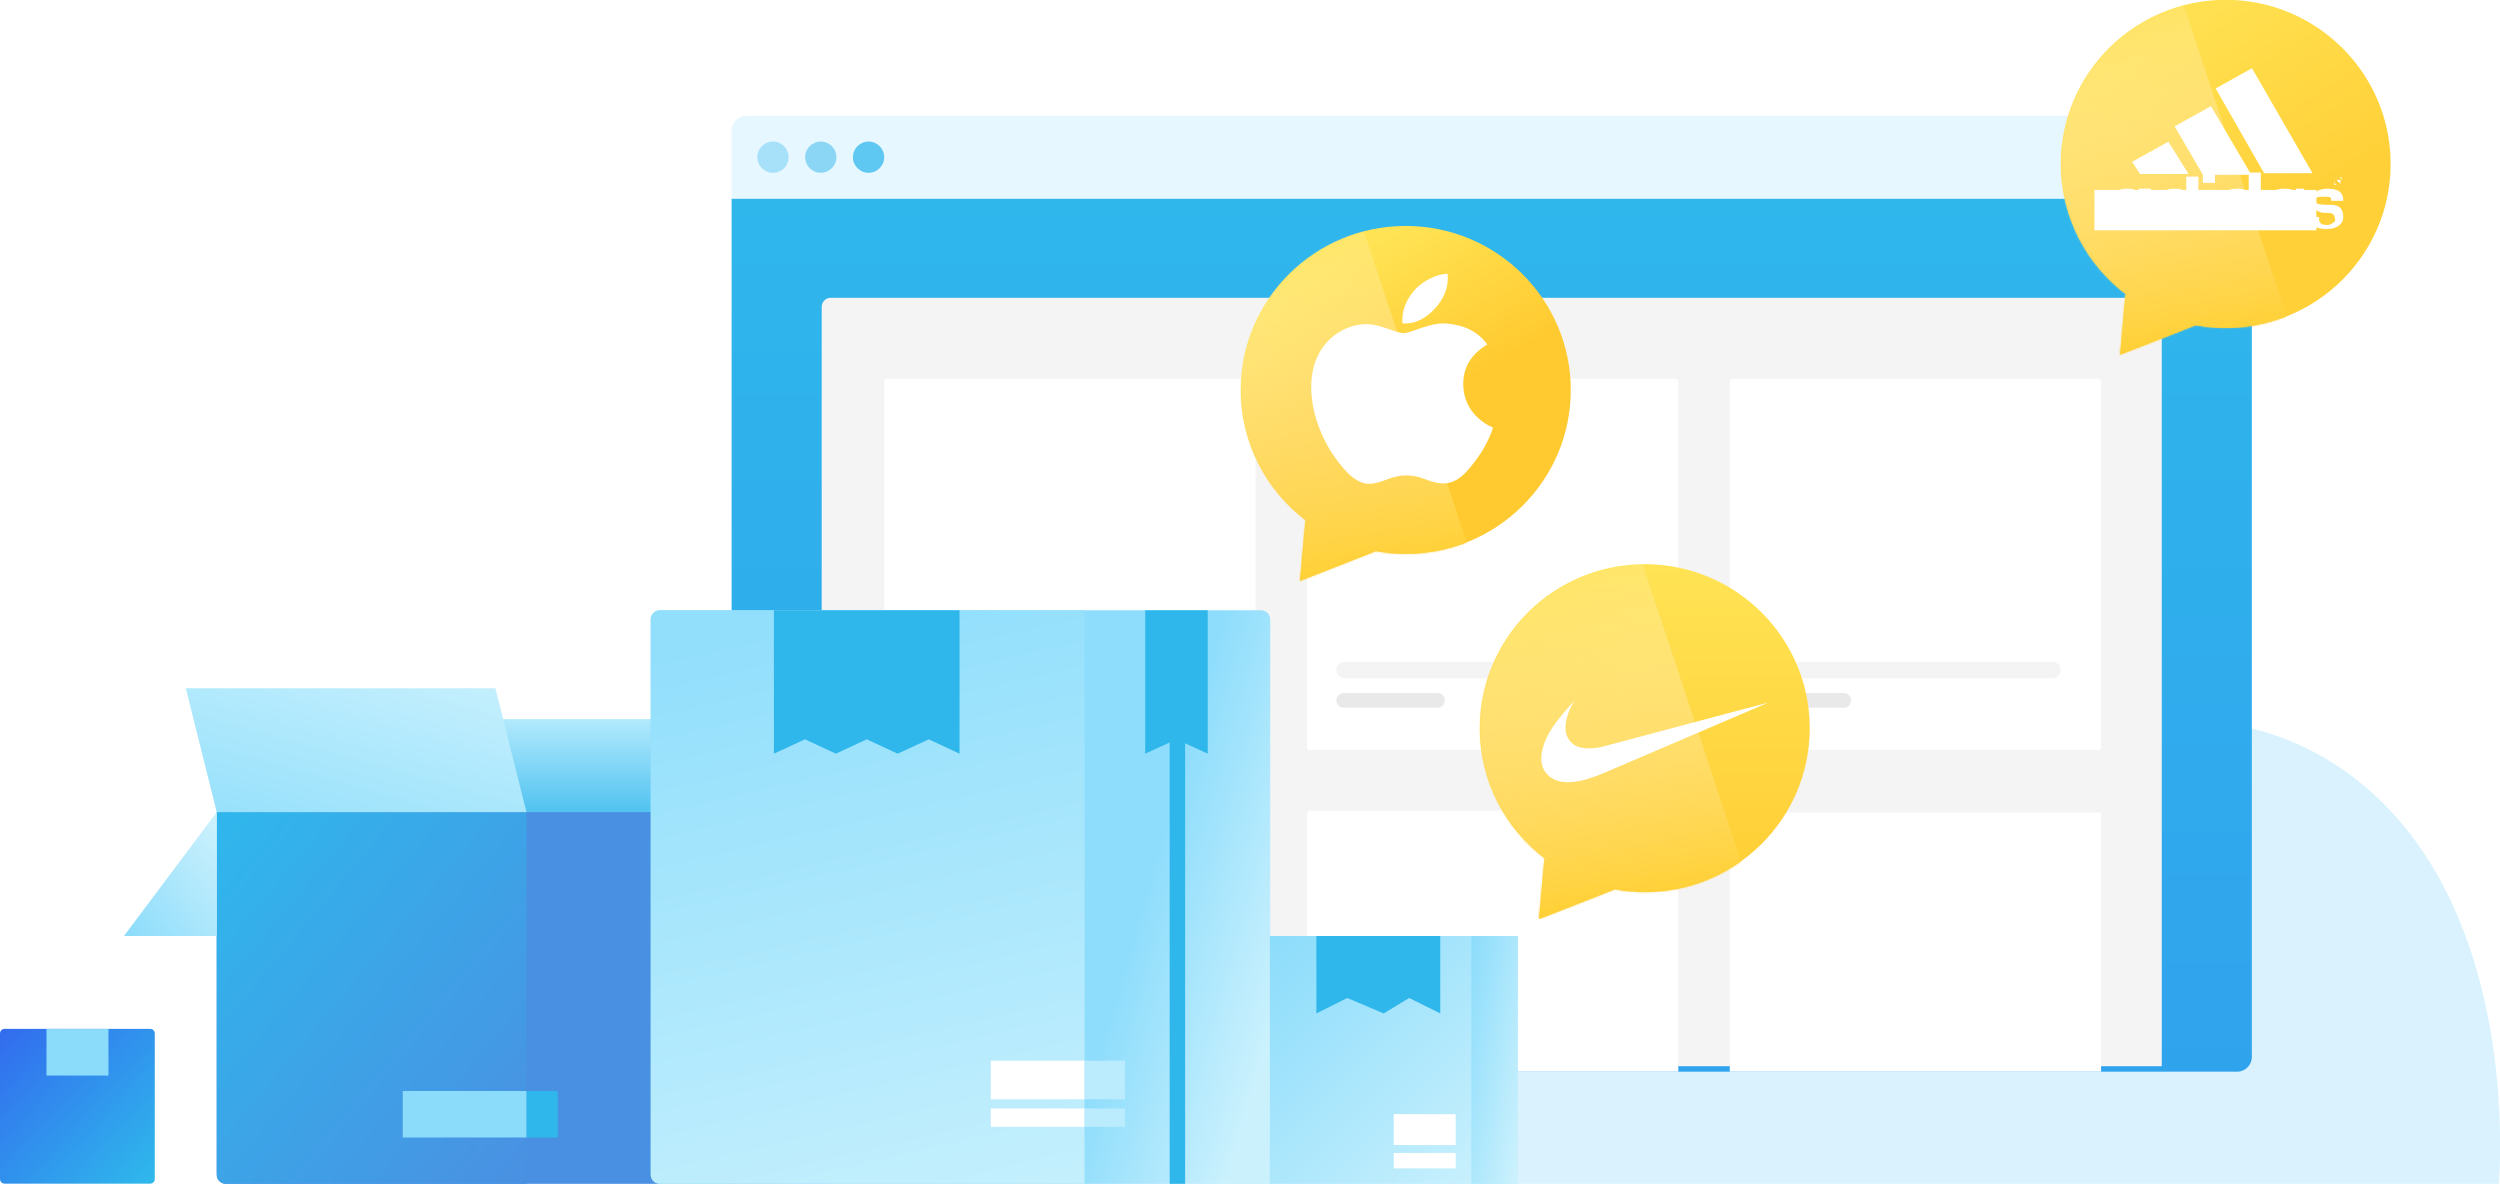 <?xml version="1.0" encoding="utf-8"?>
<!-- Generator: Adobe Illustrator 24.0.3, SVG Export Plug-In . SVG Version: 6.00 Build 0)  -->
<svg version="1.1" id="Layer_1" xmlns="http://www.w3.org/2000/svg" xmlns:xlink="http://www.w3.org/1999/xlink" x="0px" y="0px"
	 viewBox="0 0 1360 644" style="enable-background:new 0 0 1360 644;" xml:space="preserve">
<style type="text/css">
	.st0{fill-rule:evenodd;clip-rule:evenodd;fill:#D9F2FD;}
	.st1{fill:url(#SVGID_1_);}
	.st2{fill:#E6F7FF;}
	.st3{fill:#F4F4F4;}
	.st4{fill:#FFFFFF;}
	.st5{fill:#E9E9E9;}
	.st6{fill-rule:evenodd;clip-rule:evenodd;fill:url(#SVGID_2_);}
	.st7{fill-rule:evenodd;clip-rule:evenodd;fill:url(#SVGID_3_);filter:url(#Adobe_OpacityMaskFilter);}
	.st8{mask:url(#mask0_1_);}
	.st9{fill:url(#SVGID_4_);}
	.st10{fill:none;filter:url(#Adobe_OpacityMaskFilter_1_);}
	.st11{mask:url(#mask1_1_);}
	.st12{fill-rule:evenodd;clip-rule:evenodd;fill:url(#SVGID_5_);}
	.st13{fill-rule:evenodd;clip-rule:evenodd;fill:url(#SVGID_6_);filter:url(#Adobe_OpacityMaskFilter_2_);}
	.st14{mask:url(#mask2_1_);}
	.st15{fill:url(#SVGID_7_);}
	.st16{fill:none;filter:url(#Adobe_OpacityMaskFilter_3_);}
	.st17{mask:url(#mask3_1_);}
	.st18{fill-rule:evenodd;clip-rule:evenodd;fill:#FFFFFF;}
	.st19{fill-rule:evenodd;clip-rule:evenodd;fill:url(#SVGID_8_);}
	.st20{fill-rule:evenodd;clip-rule:evenodd;fill:url(#SVGID_9_);filter:url(#Adobe_OpacityMaskFilter_4_);}
	.st21{mask:url(#mask4_1_);}
	.st22{fill:url(#SVGID_10_);}
	.st23{fill:none;filter:url(#Adobe_OpacityMaskFilter_5_);}
	.st24{display:none;mask:url(#mask5_1_);}
	.st25{fill:#30B7ED;fill-opacity:0.35;}
	.st26{fill:#30B7ED;fill-opacity:0.5;}
	.st27{fill:#30B7ED;fill-opacity:0.75;}
	.st28{fill:url(#SVGID_11_);}
	.st29{fill:#4A90E2;}
	.st30{fill:url(#SVGID_12_);}
	.st31{fill:url(#SVGID_13_);}
	.st32{fill:url(#SVGID_14_);}
	.st33{fill:#8BDCFB;}
	.st34{fill:#2FB7EC;}
	.st35{fill:url(#SVGID_15_);}
	.st36{fill:url(#SVGID_16_);}
	.st37{fill:url(#SVGID_17_);}
	.st38{fill:#BAECFD;}
	.st39{fill:url(#SVGID_18_);}
	.st40{fill:url(#SVGID_19_);}
	.st41{fill:#FFFFFF;stroke:#FFFFFF;stroke-width:5.5;stroke-miterlimit:87.819;}
</style>
<path class="st0" d="M253.9,644c0,0-25-215.3,188.3-175.6C655.4,508,616.5,426,761.5,369.5c60-23.4,113.8-16.5,140.8-11.8
	c98.8,17.2,106.1,75.3,179.5,70.5c59.9-4,72.9-43.8,132.5-34c12.2,2,55.2,9.9,92,53.5c60.4,71.7,54.1,181.2,53.1,196.3H253.9z"/>
<linearGradient id="SVGID_1_" gradientUnits="userSpaceOnUse" x1="811.5" y1="538" x2="811.5" y2="63" gradientTransform="matrix(1 0 0 -1 0 646)">
	<stop  offset="0" style="stop-color:#2FB7EC"/>
	<stop  offset="1" style="stop-color:#30A3ED"/>
</linearGradient>
<path class="st1" d="M398,108h827v467c0,4.4-3.6,8-8,8H406c-4.4,0-8-3.6-8-8V108z"/>
<path class="st2" d="M398,108h827V71c0-4.4-3.6-8-8-8H406c-4.4,0-8,3.6-8,8V108z"/>
<path class="st3" d="M447,167c0-2.8,2.2-5,5-5h719c2.8,0,5,2.2,5,5v413H447V167z"/>
<path class="st4" d="M482.5,206h199c0.8,0,1.5,0.7,1.5,1.5v216c0,0.8-0.7,1.5-1.5,1.5h-199c-0.8,0-1.5-0.7-1.5-1.5v-216
	C481,206.7,481.7,206,482.5,206z"/>
<path class="st4" d="M712.5,206h199c0.8,0,1.5,0.7,1.5,1.5v199c0,0.8-0.7,1.5-1.5,1.5h-199c-0.8,0-1.5-0.7-1.5-1.5v-199
	C711,206.7,711.7,206,712.5,206z"/>
<path class="st4" d="M942.5,206h199c0.8,0,1.5,0.7,1.5,1.5v199c0,0.8-0.7,1.5-1.5,1.5h-199c-0.8,0-1.5-0.7-1.5-1.5v-199
	C941,206.7,941.7,206,942.5,206z"/>
<path class="st4" d="M711,442.5c0-0.8,0.7-1.5,1.5-1.5h199c0.8,0,1.5,0.7,1.5,1.5V583H711V442.5z"/>
<path class="st4" d="M941,443.5c0-0.8,0.7-1.5,1.5-1.5h199c0.8,0,1.5,0.7,1.5,1.5V583H941V443.5z"/>
<path class="st3" d="M731.5,360h137c2.5,0,4.5,2,4.5,4.5l0,0c0,2.5-2,4.5-4.5,4.5h-137c-2.5,0-4.5-2-4.5-4.5l0,0
	C727,362,729,360,731.5,360z"/>
<path class="st5" d="M731,377h51c2.2,0,4,1.8,4,4l0,0c0,2.2-1.8,4-4,4h-51c-2.2,0-4-1.8-4-4l0,0C727,378.8,728.8,377,731,377z"/>
<path class="st3" d="M979.5,360h137c2.5,0,4.5,2,4.5,4.5l0,0c0,2.5-2,4.5-4.5,4.5h-137c-2.5,0-4.5-2-4.5-4.5l0,0
	C975,362,977,360,979.5,360z"/>
<path class="st5" d="M979,377h24c2.2,0,4,1.8,4,4l0,0c0,2.2-1.8,4-4,4h-24c-2.2,0-4-1.8-4-4l0,0C975,378.8,976.8,377,979,377z"/>
<linearGradient id="SVGID_2_" gradientUnits="userSpaceOnUse" x1="1164.245" y1="616.509" x2="1254.545" y2="474.113" gradientTransform="matrix(1 0 0 -1 0 646)">
	<stop  offset="0" style="stop-color:#FFE050"/>
	<stop  offset="0.695" style="stop-color:#FFD038"/>
</linearGradient>
<path class="st6" d="M1300.5,89.2c0,49.2-40.2,89.2-89.7,89.2c-5.6,0-11-0.5-16.3-1.5l-41.2,16.1l2.9-32.7l1,0.3
	c-21.9-16.3-36.1-42.2-36.1-71.5c0-49.2,40.2-89.2,89.8-89.2C1260.3,0,1300.5,39.9,1300.5,89.2z"/>
<defs>
	<filter id="Adobe_OpacityMaskFilter" filterUnits="userSpaceOnUse" x="1066.9" y="-24.7" width="185.3" height="221.8">
		<feColorMatrix  type="matrix" values="1 0 0 0 0  0 1 0 0 0  0 0 1 0 0  0 0 0 1 0"/>
	</filter>
</defs>
<mask maskUnits="userSpaceOnUse" x="1066.9" y="-24.7" width="185.3" height="221.8" id="mask0_1_">
	
		<linearGradient id="SVGID_3_" gradientUnits="userSpaceOnUse" x1="1167.542" y1="621.714" x2="1281.702" y2="419.299" gradientTransform="matrix(1 0 0 -1 0 646)">
		<stop  offset="0" style="stop-color:#FFE354"/>
		<stop  offset="0.385" style="stop-color:#FFCA30"/>
	</linearGradient>
	<path class="st7" d="M1300.5,89.2c0,49.2-40.2,89.2-89.7,89.2c-5.6,0-11-0.5-16.3-1.5l-41.2,16.1l2.9-32.7l1,0.3
		c-21.9-16.3-36.1-42.2-36.1-71.5c0-49.2,40.2-89.2,89.8-89.2C1260.3,0,1300.5,39.9,1300.5,89.2z"/>
</mask>
<g class="st8">
	
		<linearGradient id="SVGID_4_" gradientUnits="userSpaceOnUse" x1="1121.255" y1="663.895" x2="1158.035" y2="457.362" gradientTransform="matrix(1 0 0 -1 0 646)">
		<stop  offset="0" style="stop-color:#FFFFFF;stop-opacity:0"/>
		<stop  offset="1" style="stop-color:#FFD139"/>
	</linearGradient>
	<path class="st9" d="M1252.2,197.1L1180.4-20l-113.6-4.7v221.8H1252.2z"/>
</g>
<defs>
	<filter id="Adobe_OpacityMaskFilter_1_" filterUnits="userSpaceOnUse" x="1113.7" y="19.5" width="189.7" height="140.2">
		<feColorMatrix  type="matrix" values="1 0 0 0 0  0 1 0 0 0  0 0 1 0 0  0 0 0 1 0"/>
	</filter>
</defs>
<mask maskUnits="userSpaceOnUse" x="1113.7" y="19.5" width="189.7" height="140.2" id="mask1_1_">
	<rect x="1142.5" y="36" class="st10" width="136.1" height="90.7"/>
</mask>
<g class="st11">
	<rect x="1113.7" y="19.5" class="st4" width="189.7" height="140.2"/>
</g>
<linearGradient id="SVGID_5_" gradientUnits="userSpaceOnUse" x1="721.544" y1="498.714" x2="835.697" y2="296.299" gradientTransform="matrix(1 0 0 -1 0 646)">
	<stop  offset="0" style="stop-color:#FFE354"/>
	<stop  offset="0.385" style="stop-color:#FFCA30"/>
</linearGradient>
<path class="st12" d="M854.5,212.2c0,49.2-40.2,89.1-89.7,89.1c-5.6,0-11-0.5-16.3-1.5L707.2,316l2.9-32.7l1,0.3
	c-21.9-16.3-36.1-42.2-36.1-71.5c0-49.2,40.2-89.2,89.8-89.2C814.3,123,854.5,162.9,854.5,212.2z"/>
<defs>
	<filter id="Adobe_OpacityMaskFilter_2_" filterUnits="userSpaceOnUse" x="620.9" y="98.3" width="185.3" height="221.8">
		<feColorMatrix  type="matrix" values="1 0 0 0 0  0 1 0 0 0  0 0 1 0 0  0 0 0 1 0"/>
	</filter>
</defs>
<mask maskUnits="userSpaceOnUse" x="620.9" y="98.3" width="185.3" height="221.8" id="mask2_1_">
	
		<linearGradient id="SVGID_6_" gradientUnits="userSpaceOnUse" x1="721.544" y1="498.714" x2="835.697" y2="296.299" gradientTransform="matrix(1 0 0 -1 0 646)">
		<stop  offset="0" style="stop-color:#FFE354"/>
		<stop  offset="0.385" style="stop-color:#FFCA30"/>
	</linearGradient>
	<path class="st13" d="M854.5,212.2c0,49.2-40.2,89.1-89.7,89.1c-5.6,0-11-0.5-16.3-1.5L707.2,316l2.9-32.7l1,0.3
		c-21.9-16.3-36.1-42.2-36.1-71.5c0-49.2,40.2-89.2,89.8-89.2C814.3,123,854.5,162.9,854.5,212.2z"/>
</mask>
<g class="st14">
	
		<linearGradient id="SVGID_7_" gradientUnits="userSpaceOnUse" x1="675.255" y1="540.896" x2="712.031" y2="334.363" gradientTransform="matrix(1 0 0 -1 0 646)">
		<stop  offset="0" style="stop-color:#FFFFFF;stop-opacity:0"/>
		<stop  offset="1" style="stop-color:#FFD139"/>
	</linearGradient>
	<path class="st15" d="M806.2,320.1L734.4,103l-113.6-4.7v221.8H806.2z"/>
</g>
<defs>
	<filter id="Adobe_OpacityMaskFilter_3_" filterUnits="userSpaceOnUse" x="682.5" y="109.7" width="201.4" height="166.1">
		<feColorMatrix  type="matrix" values="1 0 0 0 0  0 1 0 0 0  0 0 1 0 0  0 0 0 1 0"/>
	</filter>
</defs>
<mask maskUnits="userSpaceOnUse" x="682.5" y="109.7" width="201.4" height="166.1" id="mask3_1_">
	
		<rect x="711.3" y="150.3" transform="matrix(1 -5.843242e-03 5.843242e-03 1 -1.211 4.453)" class="st16" width="100.1" height="118.3"/>
</mask>
<g class="st17">
	<path class="st18" d="M690.6,238.6l-8.1,37.1l201.4-1.2l-8.6-37l-0.7-127.9c0,0-171.9,1.3-184.7,1.1"/>
</g>
<linearGradient id="SVGID_8_" gradientUnits="userSpaceOnUse" x1="894.745" y1="339" x2="894.745" y2="146" gradientTransform="matrix(1 0 0 -1 0 646)">
	<stop  offset="0" style="stop-color:#FFE354"/>
	<stop  offset="1" style="stop-color:#FFCB31"/>
</linearGradient>
<path class="st19" d="M984.5,396.2c0,49.2-40.2,89.1-89.7,89.1c-5.6,0-11-0.5-16.3-1.5L837.2,500l2.9-32.7l1,0.3
	c-21.9-16.3-36.1-42.2-36.1-71.5c0-49.2,40.2-89.2,89.8-89.2C944.3,307,984.5,346.9,984.5,396.2z"/>
<defs>
	<filter id="Adobe_OpacityMaskFilter_4_" filterUnits="userSpaceOnUse" x="772" y="278" width="185.4" height="221.8">
		<feColorMatrix  type="matrix" values="1 0 0 0 0  0 1 0 0 0  0 0 1 0 0  0 0 0 1 0"/>
	</filter>
</defs>
<mask maskUnits="userSpaceOnUse" x="772" y="278" width="185.4" height="221.8" id="mask4_1_">
	
		<linearGradient id="SVGID_9_" gradientUnits="userSpaceOnUse" x1="851.544" y1="314.714" x2="965.697" y2="112.299" gradientTransform="matrix(1 0 0 -1 0 646)">
		<stop  offset="0" style="stop-color:#FFE354"/>
		<stop  offset="0.544" style="stop-color:#FFCB31"/>
	</linearGradient>
	<path class="st20" d="M984.5,396.2c0,49.2-40.2,89.1-89.7,89.1c-5.6,0-11-0.5-16.3-1.5L837.2,500l2.9-32.7l1,0.3
		c-21.9-16.3-36.1-42.2-36.1-71.5c0-49.2,40.2-89.2,89.8-89.2C944.3,307,984.5,346.9,984.5,396.2z"/>
</mask>
<g class="st21">
	
		<linearGradient id="SVGID_10_" gradientUnits="userSpaceOnUse" x1="826.389" y1="361.183" x2="863.165" y2="154.649" gradientTransform="matrix(1 0 0 -1 0 646)">
		<stop  offset="0" style="stop-color:#FFFFFF;stop-opacity:0"/>
		<stop  offset="1" style="stop-color:#FFD139"/>
	</linearGradient>
	<path class="st22" d="M957.4,499.8l-71.8-217.1L772,278v221.8H957.4z"/>
</g>
<defs>
	<filter id="Adobe_OpacityMaskFilter_5_" filterUnits="userSpaceOnUse" x="823.3" y="329.1" width="169.2" height="128.5">
		<feColorMatrix  type="matrix" values="1 0 0 0 0  0 1 0 0 0  0 0 1 0 0  0 0 0 1 0"/>
	</filter>
</defs>
<mask maskUnits="userSpaceOnUse" x="823.3" y="329.1" width="169.2" height="128.5" id="mask5_1_">
	<rect x="830" y="359" class="st23" width="143.5" height="75.7"/>
</mask>
<g class="st24">
	<rect x="828" y="329.1" class="st4" width="153.4" height="109.6"/>
	<rect x="824" y="343.1" width="153.4" height="109.6"/>
	<rect x="823.3" y="336.3" class="st4" width="169.2" height="121.2"/>
</g>
<circle class="st25" cx="420.5" cy="85.5" r="8.5"/>
<circle class="st26" cx="446.5" cy="85.5" r="8.5"/>
<circle class="st27" cx="472.5" cy="85.5" r="8.5"/>
<linearGradient id="SVGID_11_" gradientUnits="userSpaceOnUse" x1="311.725" y1="187.35" x2="311.725" y2="254.75" gradientTransform="matrix(1 0 0 -1 0 646)">
	<stop  offset="0" style="stop-color:#31B5EC"/>
	<stop  offset="1" style="stop-color:#B2EAFD"/>
</linearGradient>
<path class="st28" d="M387.5,458.6H219.1l16.8-67.4h168.5L387.5,458.6z"/>
<path class="st29" d="M117.9,441.8h332c2.8,0,5,2.2,5,5V639c0,2.8-2.2,5-5,5h-327c-2.8,0-5-2.2-5-5V441.8z"/>
<linearGradient id="SVGID_12_" gradientUnits="userSpaceOnUse" x1="103.411" y1="186.753" x2="302.296" y2="21.015" gradientTransform="matrix(1 0 0 -1 0 646)">
	<stop  offset="0" style="stop-color:#2FB7EC"/>
	<stop  offset="1" style="stop-color:#4A90E2"/>
</linearGradient>
<path class="st30" d="M117.9,441.8h168.5V644H122.9c-2.8,0-5-2.2-5-5V441.8z"/>
<linearGradient id="SVGID_13_" gradientUnits="userSpaceOnUse" x1="179.635" y1="187.312" x2="207.433" y2="286.763" gradientTransform="matrix(1 0 0 -1 0 646)">
	<stop  offset="0" style="stop-color:#98E1FC"/>
	<stop  offset="1" style="stop-color:#C3EFFD"/>
</linearGradient>
<path class="st31" d="M117.9,441.8h168.5l-16.9-67.4H101.1L117.9,441.8z"/>
<linearGradient id="SVGID_14_" gradientUnits="userSpaceOnUse" x1="134.126" y1="182.632" x2="69.422" y2="134.104" gradientTransform="matrix(1 0 0 -1 0 646)">
	<stop  offset="0" style="stop-color:#CEF2FD"/>
	<stop  offset="1" style="stop-color:#8BDCFB"/>
</linearGradient>
<path class="st32" d="M117.9,441.8v67.4H67.4L117.9,441.8z"/>
<rect x="219.1" y="593.5" class="st33" width="67.4" height="25.3"/>
<rect x="286.5" y="593.5" class="st34" width="16.9" height="25.3"/>
<linearGradient id="SVGID_15_" gradientUnits="userSpaceOnUse" x1="614.275" y1="131.944" x2="700.843" y2="107.366" gradientTransform="matrix(1 0 0 -1 0 646)">
	<stop  offset="0" style="stop-color:#8EDDFC"/>
	<stop  offset="0.974" style="stop-color:#CBF1FD"/>
</linearGradient>
<path class="st35" d="M354,337c0-2.8,2.2-5,5-5h327c2.8,0,5,2.2,5,5v307H359c-2.8,0-5-2.2-5-5V337z"/>
<linearGradient id="SVGID_16_" gradientUnits="userSpaceOnUse" x1="438.032" y1="306.091" x2="515.547" y2="-26.809" gradientTransform="matrix(1 0 0 -1 0 646)">
	<stop  offset="0" style="stop-color:#92DFFC"/>
	<stop  offset="1" style="stop-color:#C6F0FD"/>
</linearGradient>
<path class="st36" d="M354,337c0-2.8,2.2-5,5-5h231v312H359c-2.8,0-5-2.2-5-5V337z"/>
<path class="st34" d="M421,332h101v78l-16.7-7.8l-17,7.8l-16.8-7.8l-16.8,7.8l-16.8-7.8L421,410V332z"/>
<path class="st34" d="M636.3,382.8h8.4V644h-8.4V382.8z"/>
<path class="st34" d="M623,332h34v78l-17-7.8l-17,7.8V332z"/>
<linearGradient id="SVGID_17_" gradientUnits="userSpaceOnUse" x1="825.65" y1="2" x2="690.85" y2="136.8" gradientTransform="matrix(1 0 0 -1 0 646)">
	<stop  offset="0" style="stop-color:#CEF2FD"/>
	<stop  offset="1" style="stop-color:#8BDCFB"/>
</linearGradient>
<path class="st37" d="M690.8,509.2h134.8V644H690.8V509.2z"/>
<rect x="758.2" y="606.1" class="st4" width="33.7" height="16.8"/>
<rect x="758.2" y="627.2" class="st4" width="33.7" height="8.4"/>
<rect x="539" y="577" class="st4" width="51" height="21"/>
<rect x="539" y="603" class="st4" width="51" height="10"/>
<rect x="590" y="577" class="st38" width="22" height="21"/>
<rect x="590" y="603" class="st38" width="22" height="10"/>
<path class="st34" d="M716.1,509.2h67.4v42.1l-16.9-8.4l-13.9,8.4l-19.8-8.4l-16.8,8.4V509.2z"/>
<linearGradient id="SVGID_18_" gradientUnits="userSpaceOnUse" x1="837.429" y1="64.822" x2="788.596" y2="73.978" gradientTransform="matrix(1 0 0 -1 0 646)">
	<stop  offset="0" style="stop-color:#CEF2FD"/>
	<stop  offset="1" style="stop-color:#8BDCFB"/>
</linearGradient>
<path class="st39" d="M800.4,509.2h25.3V644h-25.3V509.2z"/>
<linearGradient id="SVGID_19_" gradientUnits="userSpaceOnUse" x1="82.775" y1="6.33" x2="-1.475" y2="84.663" gradientTransform="matrix(1 0 0 -1 0 646)">
	<stop  offset="0" style="stop-color:#2FB7EC"/>
	<stop  offset="1" style="stop-color:#326BEE"/>
</linearGradient>
<path class="st40" d="M0,562.2c0-1.4,1.1-2.5,2.5-2.5h79.2c1.4,0,2.5,1.1,2.5,2.5v79.2c0,1.4-1.1,2.5-2.5,2.5H2.5
	c-1.4,0-2.5-1.1-2.5-2.5V562.2z"/>
<rect x="25.3" y="559.8" class="st33" width="33.7" height="25.3"/>
<path class="st4" d="M810.2,237.9c-1.8,4-3.9,7.7-6.3,11c-3.3,4.6-6,7.8-8.1,9.6c-3.2,2.9-6.7,4.4-10.5,4.5c-2.7,0-5.9-0.7-9.7-2.2
	c-3.8-1.5-7.2-2.2-10.4-2.2c-3.3,0-6.9,0.7-10.7,2.2c-3.8,1.5-6.9,2.3-9.2,2.4c-3.6,0.1-7.1-1.4-10.7-4.6c-2.3-1.9-5.1-5.2-8.5-9.9
	c-3.6-5-6.6-10.8-9-17.4c-2.5-7.1-3.8-14-3.8-20.7c0-7.7,1.7-14.2,5.1-19.8c2.7-4.4,6.2-7.9,10.7-10.5c4.5-2.6,9.3-3.9,14.5-4
	c2.8,0,6.6,0.9,11.2,2.5c4.6,1.7,7.6,2.5,8.9,2.5c1,0,4.3-1,9.8-3c5.3-1.8,9.7-2.6,13.4-2.3c9.9,0.8,17.3,4.6,22.2,11.4
	c-8.8,5.2-13.2,12.5-13.1,21.8c0.1,7.3,2.8,13.3,8.1,18.2c2.4,2.2,5.1,4,8.1,5.2C811.7,234.4,811,236.2,810.2,237.9L810.2,237.9z
	 M787.6,151.2c0,5.7-2.1,11-6.4,16c-5.2,5.9-11.4,9.3-18.2,8.7c-0.1-0.7-0.1-1.4-0.1-2.2c0-5.5,2.5-11.3,6.8-16.1
	c2.2-2.4,4.9-4.4,8.3-6.1c3.4-1.6,6.5-2.5,9.5-2.6C787.5,149.7,787.6,150.4,787.6,151.2L787.6,151.2z"/>
<g>
	<g transform="matrix(21.955 0 0 -21.955 -2043.1 10481)">
		<g>
			<g>
				<g transform="translate(105.72 468.11)">
					<path class="st4" d="M45,3.6c-0.3,0-0.4,0.1-0.5,0.3h0.3c0-0.1,0-0.2,0.2-0.2c0.1,0,0.2,0.1,0.2,0.1C45.2,4,45.1,4,45,4
						c-0.1,0-0.2,0-0.3,0.1c-0.1,0-0.1,0.1-0.1,0.2c0,0.2,0.2,0.3,0.4,0.3c0.3,0,0.4-0.1,0.4-0.3h-0.3c0,0.1,0,0.1-0.2,0.1
						c-0.1,0-0.2,0-0.2-0.1c0-0.1,0.2-0.1,0.4-0.1c0.2,0,0.3-0.1,0.3-0.3C45.4,3.7,45.2,3.6,45,3.6"/>
				</g>
			</g>
		</g>
	</g>
	<g transform="matrix(21.955 0 0 -21.955 33.537 118.8)">
		<path class="st4" d="M51.3,1.4l0.9,0.5l0.5-0.8h-1.2"/>
	</g>
	<g transform="matrix(21.955 0 0 -21.955 126.15 202.12)">
		<path class="st41" d="M48.9,3.5v1"/>
	</g>
	<g transform="matrix(21.955 0 0 -21.955 -2043.1 10481)">
		<g>
			<g>
				<g transform="translate(93.655 469.31)">
					<path class="st4" d="M51.8,2.9c0-0.2,0.1-0.3,0.3-0.3c0.2,0,0.3,0.1,0.3,0.3c0,0.2-0.1,0.3-0.3,0.3C52,3.2,51.8,3.1,51.8,2.9
						 M52.1,2.4c-0.3,0-0.5,0.2-0.5,0.5s0.2,0.5,0.5,0.5c0.1,0,0.2,0,0.3-0.1v0.1h0.3v-1h-0.3v0.1C52.3,2.4,52.2,2.4,52.1,2.4"/>
				</g>
			</g>
		</g>
	</g>
	<g transform="matrix(21.955 0 0 -21.955 -2043.1 10481)">
		<g>
			<g>
				<g transform="translate(96.33 469.31)">
					<path class="st4" d="M50.3,2.9c0-0.2,0.1-0.3,0.3-0.3c0.2,0,0.3,0.1,0.3,0.3c0,0.2-0.1,0.3-0.3,0.3C50.4,3.2,50.3,3.1,50.3,2.9
						 M50.6,2.4c-0.3,0-0.5,0.2-0.5,0.5s0.2,0.5,0.5,0.5c0.1,0,0.2,0,0.3-0.1v0.4h0.3V2.4h-0.3v0.1C50.8,2.4,50.7,2.4,50.6,2.4"/>
				</g>
			</g>
		</g>
	</g>
	<g transform="matrix(21.955 0 0 -21.955 85.247 73.119)">
		<path class="st4" d="M50,0.2l0.9,0.5l1-1.7h-0.9v-0.2h-0.3V-1"/>
	</g>
	<g transform="matrix(21.955 0 0 -21.955 -2043.1 10481)">
		<g>
			<g>
				<g transform="translate(106.39 470.7)">
					<path class="st4" d="M44.6,2.1c-0.1,0-0.1,0.1-0.1,0.1c0,0.1,0.1,0.1,0.1,0.1c0.1,0,0.1-0.1,0.1-0.1
						C44.7,2.2,44.7,2.1,44.6,2.1 M44.6,2.3c-0.1,0-0.1-0.1-0.1-0.1c0-0.1,0-0.1,0.1-0.1c0.1,0,0.1,0.1,0.1,0.1
						C44.7,2.3,44.7,2.3,44.6,2.3"/>
				</g>
				<g transform="translate(106.45 470.83)">
					<path class="st4" d="M44.6,2L44.6,2L44.6,2L44.6,2L44.6,2l-0.1,0.1h0.1C44.6,2.2,44.6,2.2,44.6,2C44.6,2.1,44.6,2.1,44.6,2
						L44.6,2 M44.6,2.2L44.6,2.2L44.6,2.2L44.6,2.2C44.6,2.1,44.6,2.1,44.6,2.2C44.6,2.1,44.6,2.2,44.6,2.2"/>
				</g>
				<g transform="translate(102.55 469.31)">
					<path class="st4" d="M46.8,2.9c0-0.2,0.1-0.3,0.3-0.3c0.2,0,0.3,0.1,0.3,0.3c0,0.2-0.1,0.3-0.3,0.3C46.9,3.2,46.8,3.1,46.8,2.9
						 M47.1,2.4c-0.3,0-0.5,0.2-0.5,0.5s0.2,0.5,0.5,0.5c0.1,0,0.2,0,0.3-0.1v0.1h0.2v-1h-0.2v0.1C47.3,2.4,47.2,2.4,47.1,2.4"/>
				</g>
				<g transform="translate(99.877 469.31)">
					<path class="st4" d="M48.3,2.9c0-0.2,0.1-0.3,0.3-0.3c0.2,0,0.3,0.1,0.3,0.3c0,0.2-0.1,0.3-0.3,0.3C48.4,3.2,48.3,3.1,48.3,2.9
						 M48.9,3.8h0.3V2.4h-0.3v0.1c-0.1-0.1-0.2-0.1-0.3-0.1c-0.3,0-0.5,0.2-0.5,0.5s0.2,0.5,0.5,0.5c0.1,0,0.2,0,0.3-0.1V3.8z"/>
				</g>
			</g>
		</g>
	</g>
	<g transform="matrix(21.955 0 0 -21.955 197.59 133.74)">
		<path class="st4" d="M47.1,1.8l-1.2,2.1l0.9,0.5l1.5-2.6"/>
	</g>
</g>
<path class="st4" d="M852.1,425.5c-3.7-0.1-6.7-1.2-9.1-3c-0.4-0.4-1.5-1.4-1.9-1.9c-1-1.2-1.6-2.4-2-3.7c-1.3-4-0.6-9.2,2-15
	c2.2-4.9,5.7-9.8,11.7-16.6c0.9-1,3.5-3.9,3.5-3.9c0,0-0.1,0.2-0.3,0.6c-1.6,2.6-2.9,5.7-3.6,8.4c-1.2,4.3-1,8,0.4,10.8
	c1,2,2.7,3.7,4.6,4.6c3.4,1.6,8.3,1.8,14.3,0.4c0.4-0.1,20.9-5.5,45.5-12.1c24.6-6.6,44.8-11.9,44.8-11.9c0,0-57.2,24.5-86.9,37.2
	c-4.7,2-6,2.5-8.2,3.3C861.3,424.7,856.2,425.7,852.1,425.5z"/>
</svg>
